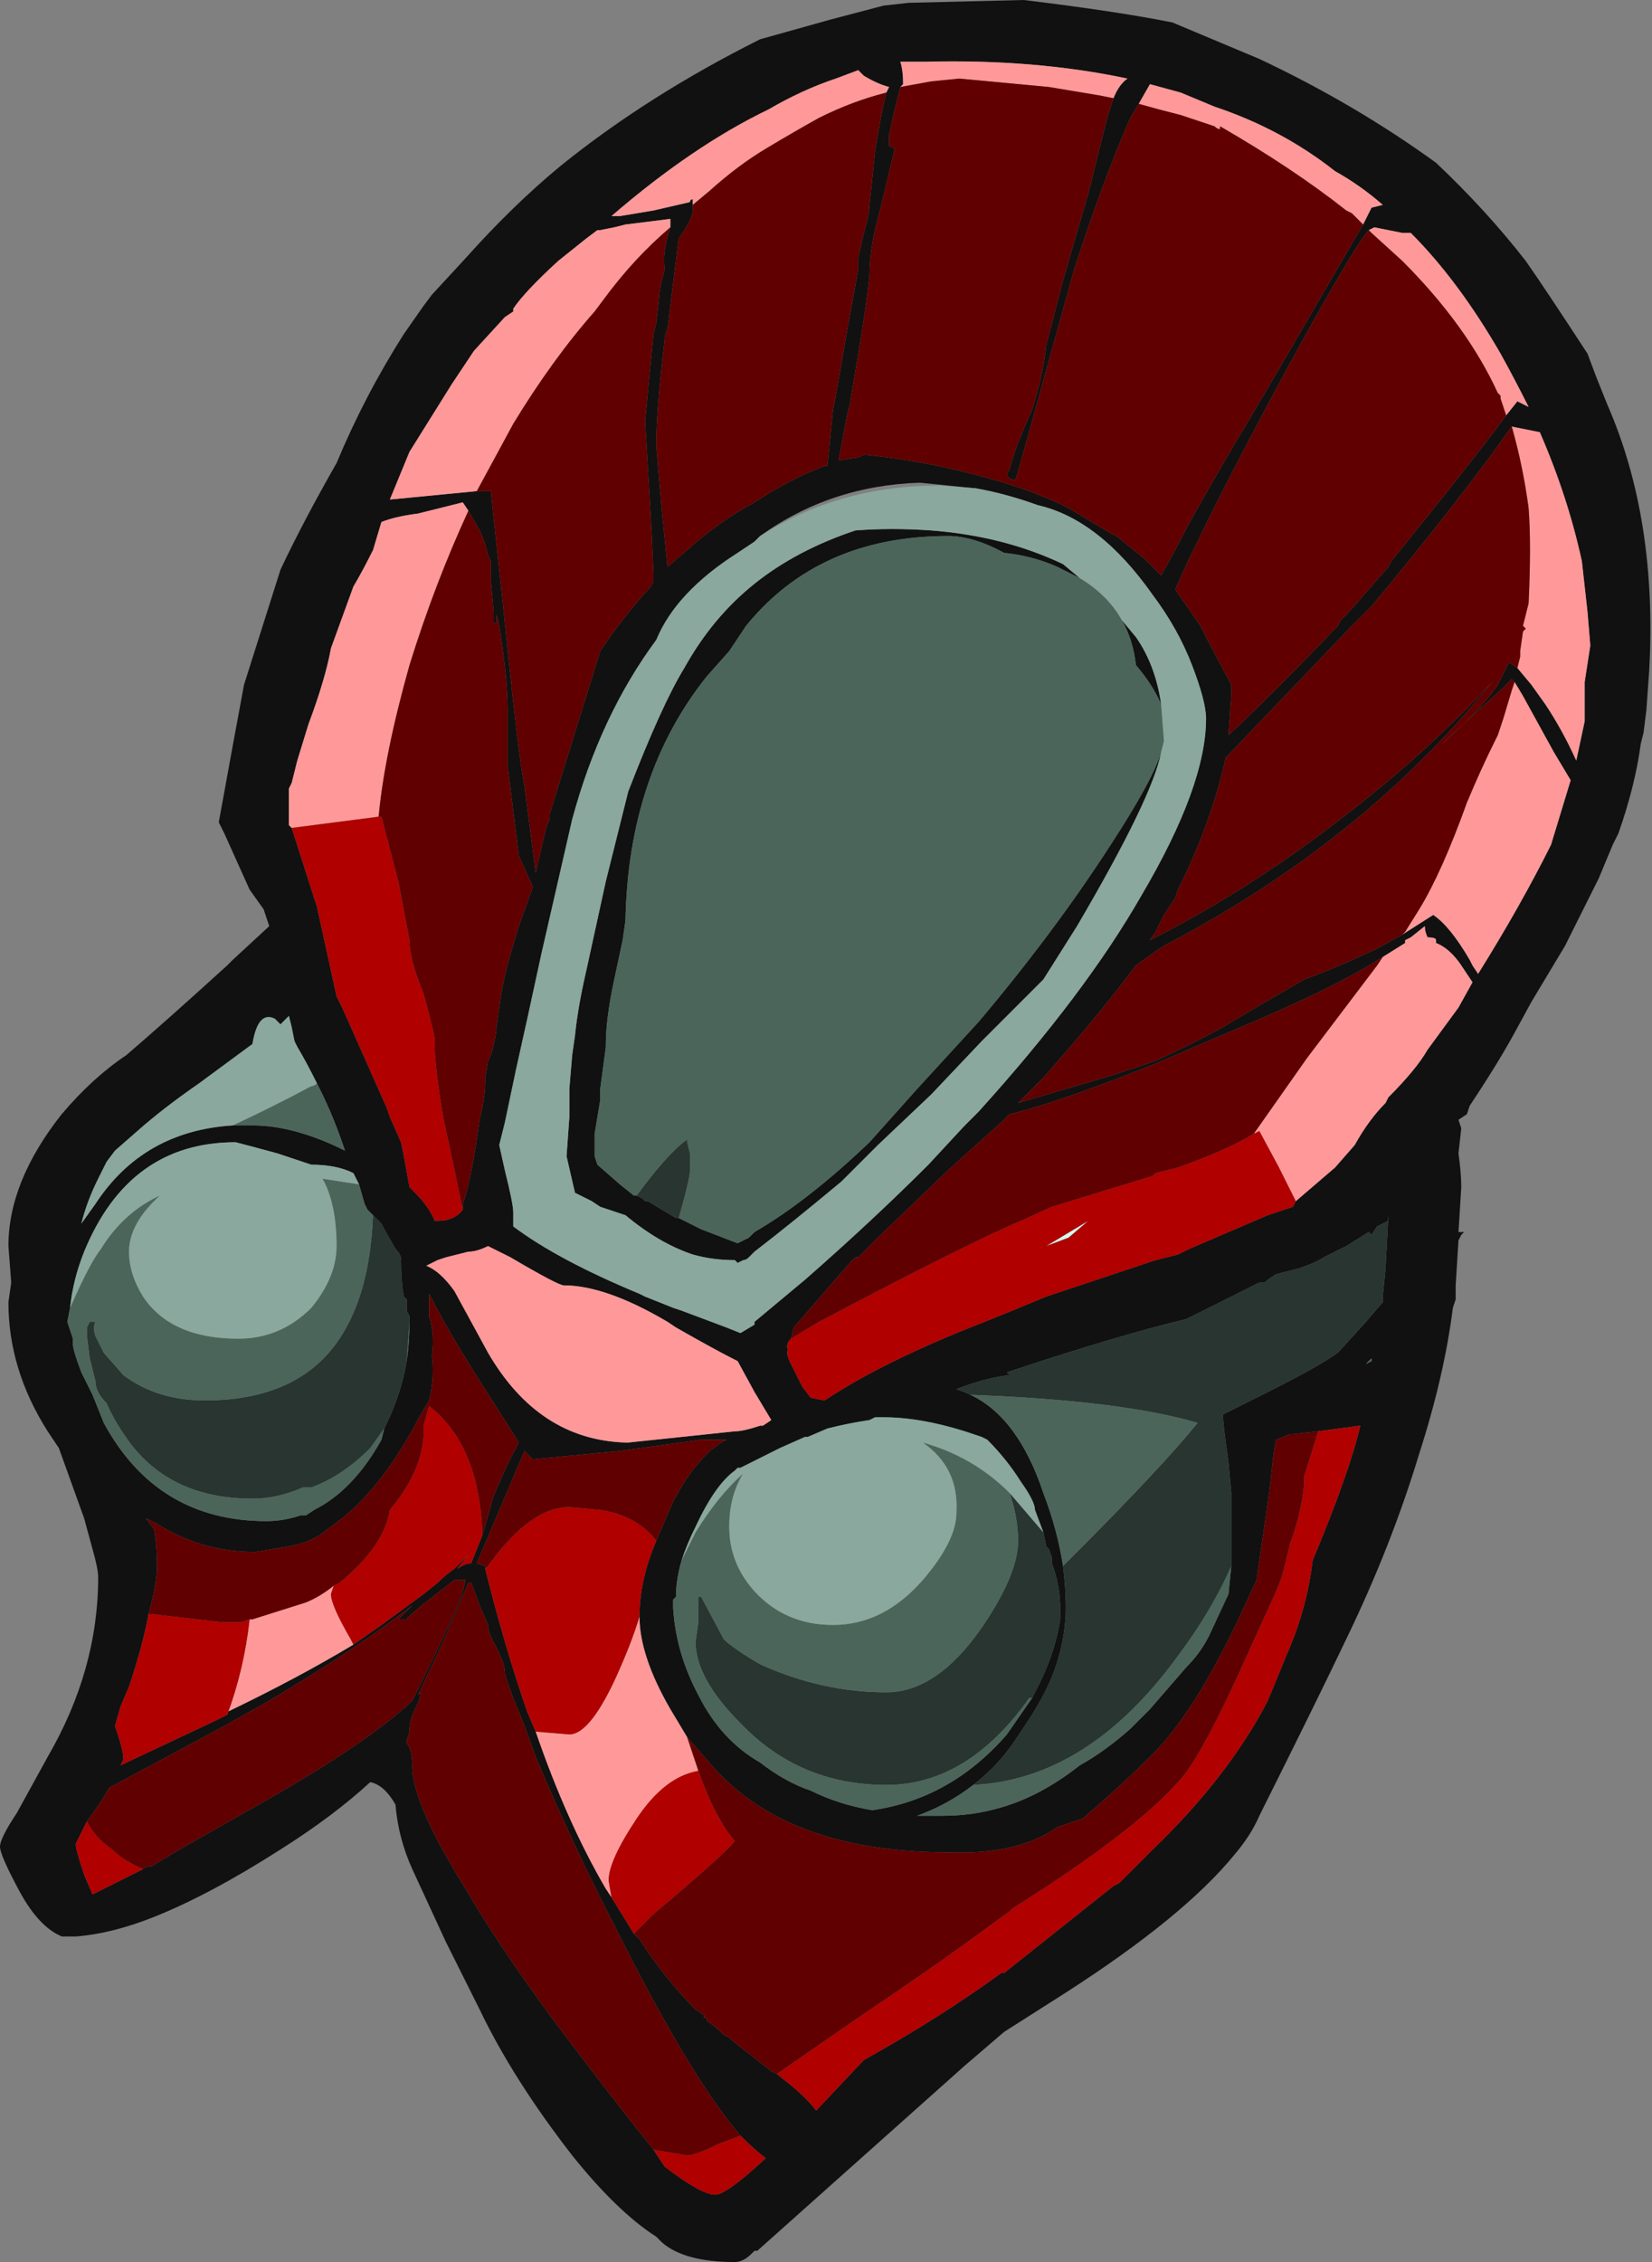 <?xml version="1.0" encoding="UTF-8" standalone="no"?>
<svg xmlns:ffdec="https://www.free-decompiler.com/flash" xmlns:xlink="http://www.w3.org/1999/xlink" ffdec:objectType="frame" height="282.1px" width="206.15px" xmlns="http://www.w3.org/2000/svg">
  <rect width="100%" height="100%" fill="#808080" stroke="none"/>
  <g transform="matrix(1.0, 0.0, 0.0, 1.0, 116.55, 166.25)">
    <use ffdec:characterId="968" height="40.3" transform="matrix(7.0, 0.0, 0.0, 7.0, -116.55, -166.25)" width="29.45" xlink:href="#shape0"/>
  </g>
  <defs>
    <g id="shape0" transform="matrix(1.0, 0.0, 0.0, 1.0, 16.65, 23.75)">
      <path d="M2.4 -1.7 L2.0 -1.55 2.75 -2.0 2.4 -1.7" fill="#cffef1" fill-rule="evenodd" stroke="none"/>
      <path d="M12.0 -16.55 Q12.9 -14.5 12.75 -11.8 L12.7 -11.1 12.65 -10.7 12.6 -10.5 Q12.5 -9.75 12.2 -8.9 L12.1 -8.7 11.85 -8.1 11.25 -6.9 10.65 -5.9 10.35 -5.35 Q10.05 -4.8 9.55 -4.05 L9.5 -3.9 9.35 -3.8 9.4 -3.65 9.35 -3.2 Q9.4 -2.85 9.4 -2.6 L9.35 -1.8 9.45 -1.8 9.4 -1.75 9.35 -1.65 9.3 -0.85 9.3 -0.6 9.25 -0.45 Q9.1 0.75 8.65 2.15 8.15 3.8 7.35 5.45 6.85 6.5 5.8 8.6 5.65 8.95 5.35 9.3 4.45 10.4 2.35 11.75 L1.25 12.45 0.55 13.05 -3.15 16.35 -3.2 16.35 -3.25 16.4 Q-3.4 16.55 -3.55 16.55 -4.45 16.55 -4.85 16.2 L-4.95 16.1 Q-5.65 15.65 -6.45 14.65 -7.5 13.3 -8.1 12.05 L-8.7 10.85 -9.3 9.55 Q-9.55 9.0 -9.6 8.4 -9.8 8.05 -10.05 8.0 -10.7 8.6 -11.65 9.2 -12.9 10.0 -13.9 10.4 -14.65 10.7 -15.3 10.75 L-15.55 10.75 -15.65 10.7 Q-16.0 10.5 -16.3 9.95 -16.65 9.3 -16.65 9.15 -16.65 9.0 -16.35 8.55 L-15.8 7.55 Q-14.9 6.0 -14.9 4.35 -14.9 4.2 -15.0 3.85 L-15.15 3.3 -15.6 2.05 -15.8 1.75 Q-16.5 0.65 -16.5 -0.55 L-16.45 -0.9 -16.5 -1.55 Q-16.5 -2.7 -15.55 -3.9 -15.0 -4.55 -14.4 -4.95 -13.7 -5.55 -12.6 -6.55 L-12.5 -6.65 -11.85 -7.25 -11.95 -7.55 -12.2 -7.9 -12.65 -8.9 -12.75 -9.1 Q-12.45 -10.75 -12.3 -11.55 L-11.65 -13.6 Q-11.25 -14.45 -10.65 -15.5 -10.15 -16.7 -9.45 -17.8 L-9.1 -18.3 -8.95 -18.5 -8.35 -19.15 Q-7.5 -20.1 -6.65 -20.8 -5.1 -22.05 -3.1 -23.05 L-1.85 -23.4 -0.9 -23.65 -0.45 -23.7 1.6 -23.75 Q3.25 -23.55 4.25 -23.35 L5.8 -22.7 Q7.5 -21.9 8.95 -20.85 9.85 -20.0 10.55 -19.1 10.9 -18.6 11.65 -17.45 L11.8 -17.05 12.0 -16.55 M3.2 -22.0 Q3.3 -22.25 3.45 -22.35 1.8 -22.7 -0.15 -22.65 L-0.6 -22.65 Q-0.55 -22.5 -0.55 -22.25 L-0.6 -22.2 -0.7 -21.8 -0.8 -21.35 -0.8 -21.15 -0.7 -21.1 -0.95 -20.05 Q-1.15 -19.35 -1.15 -18.85 -1.2 -18.3 -1.45 -16.85 L-1.5 -16.55 -1.55 -16.35 -1.7 -15.55 -1.35 -15.6 -1.25 -15.65 Q-0.2 -15.55 0.9 -15.25 L1.25 -15.15 Q1.9 -14.95 2.4 -14.7 L3.15 -14.25 3.25 -14.2 3.75 -13.8 4.05 -13.5 4.3 -13.95 4.4 -14.15 Q4.85 -15.0 5.9 -16.75 L7.65 -19.75 7.8 -20.05 8.0 -20.1 Q7.6 -20.45 7.15 -20.7 6.2 -21.45 5.0 -21.85 L4.4 -22.1 3.85 -22.25 3.65 -21.9 3.5 -21.65 Q3.0 -20.5 2.5 -18.95 L1.5 -15.35 1.45 -15.2 1.4 -15.2 Q1.3 -15.25 1.3 -15.3 L1.35 -15.4 Q1.45 -15.8 1.75 -16.45 1.95 -17.1 2.0 -17.6 L2.3 -18.75 2.75 -20.3 3.1 -21.7 3.2 -22.0 M-3.1 -14.2 L-3.2 -14.1 -3.5 -13.9 Q-4.6 -13.2 -4.95 -12.35 -5.95 -11.0 -6.45 -9.15 L-7.0 -6.75 -7.25 -5.6 -7.45 -4.7 -7.65 -3.75 -7.75 -3.35 -7.65 -2.9 Q-7.5 -2.3 -7.5 -2.15 L-7.5 -1.9 Q-6.7 -1.3 -5.25 -0.7 L-5.15 -0.65 -4.65 -0.45 -4.5 -0.4 -3.7 -0.1 -3.45 0.0 -3.2 -0.15 -3.2 -0.2 -2.3 -0.95 Q-1.1 -2.0 -0.1 -3.0 L0.55 -3.7 0.8 -3.95 Q2.7 -6.05 3.7 -7.8 4.85 -9.75 4.85 -10.95 4.85 -11.25 4.6 -11.9 4.35 -12.55 3.9 -13.15 2.95 -14.5 1.85 -14.75 1.3 -14.95 0.75 -15.05 L-0.25 -15.15 Q-1.85 -15.1 -3.1 -14.2 M10.2 -16.35 L10.4 -16.6 10.6 -16.5 Q10.35 -17.0 10.1 -17.45 9.35 -18.75 8.5 -19.6 L8.35 -19.6 7.85 -19.7 7.75 -19.65 Q7.45 -19.3 6.25 -17.1 5.25 -15.25 4.65 -14.0 L4.55 -13.8 4.3 -13.25 4.75 -12.6 4.85 -12.4 5.3 -11.55 5.3 -11.35 5.25 -10.65 Q6.05 -11.4 7.2 -12.6 L7.25 -12.7 7.4 -12.85 8.1 -13.65 8.15 -13.75 Q9.65 -15.6 10.2 -16.35 M10.4 -11.85 L10.65 -11.55 10.9 -11.2 Q11.2 -10.75 11.45 -10.2 L11.6 -10.9 11.6 -11.6 11.7 -12.25 11.65 -12.85 11.55 -13.75 Q11.3 -14.9 10.8 -16.05 L10.3 -16.15 Q9.45 -14.95 8.05 -13.25 L7.8 -12.95 7.45 -12.6 5.2 -10.25 Q4.95 -9.1 4.35 -7.9 L4.3 -7.75 4.1 -7.45 3.95 -7.15 3.85 -7.0 3.95 -7.05 Q5.7 -7.95 7.3 -9.2 8.8 -10.35 9.95 -11.6 L10.1 -11.75 9.95 -11.6 Q7.65 -8.75 4.1 -6.9 L3.95 -6.8 3.6 -6.55 Q3.0 -5.75 2.3 -4.95 L1.95 -4.55 1.5 -4.1 3.2 -4.6 3.95 -4.85 Q4.6 -5.15 5.15 -5.45 L5.65 -5.75 6.6 -6.3 Q7.15 -6.5 7.9 -6.85 L8.35 -7.1 8.9 -7.45 Q9.2 -7.25 9.55 -6.65 L9.6 -6.55 9.7 -6.4 Q10.45 -7.6 11.0 -8.7 L11.35 -9.85 11.05 -10.35 10.5 -11.35 10.35 -11.6 10.3 -11.65 10.15 -11.5 9.0 -10.45 Q9.75 -11.1 10.05 -11.55 L10.25 -11.95 10.4 -11.85 M3.35 -12.7 L3.6 -12.4 Q3.95 -11.9 4.05 -11.2 3.9 -11.55 3.6 -11.9 3.55 -12.35 3.35 -12.7 M4.05 -10.35 Q3.9 -9.55 2.55 -7.25 L1.95 -6.3 0.85 -5.2 -0.05 -4.25 -1.0 -3.35 -1.65 -2.7 Q-2.55 -1.95 -3.2 -1.45 L-3.3 -1.35 Q-3.35 -1.3 -3.4 -1.3 L-3.5 -1.25 -3.55 -1.3 Q-3.95 -1.3 -4.3 -1.4 -4.9 -1.6 -5.5 -2.1 L-5.95 -2.25 -6.1 -2.35 -6.4 -2.5 -6.55 -3.15 -6.5 -3.85 -6.5 -4.35 -6.45 -4.95 -6.4 -5.3 Q-6.35 -5.8 -6.2 -6.45 L-5.85 -8.05 -5.45 -9.65 Q-4.85 -11.2 -4.45 -11.85 -3.95 -12.75 -3.2 -13.35 -2.45 -13.95 -1.4 -14.3 -0.75 -14.35 -0.05 -14.3 1.25 -14.2 2.3 -13.7 L2.6 -13.45 Q2.4 -13.55 2.2 -13.65 1.75 -13.85 1.25 -13.9 0.7 -14.2 0.25 -14.2 -2.05 -14.2 -3.35 -12.6 L-3.65 -12.15 -4.05 -11.7 Q-5.45 -9.95 -5.5 -7.35 L-5.55 -7.0 -5.7 -6.3 Q-5.85 -5.6 -5.85 -5.15 L-5.85 -5.1 -5.95 -4.35 -5.95 -4.15 -6.05 -3.55 -6.05 -3.15 -6.0 -3.0 -5.6 -2.65 -5.35 -2.45 -5.3 -2.45 -5.2 -2.4 -5.15 -2.35 -5.1 -2.35 -4.6 -2.05 -4.55 -2.05 -4.15 -1.85 -3.5 -1.6 -3.3 -1.7 -3.2 -1.8 Q-2.25 -2.35 -1.15 -3.4 L-0.3 -4.35 0.8 -5.55 Q2.15 -7.15 3.15 -8.7 3.9 -9.85 4.05 -10.35 M8.0 -6.7 Q7.15 -6.15 5.35 -5.4 L3.95 -4.8 Q2.2 -4.1 1.35 -3.9 L1.25 -3.8 0.25 -2.9 -1.0 -1.7 -1.35 -1.35 -1.4 -1.35 -1.5 -1.25 -2.5 -0.1 -2.55 0.1 Q-2.65 0.2 -2.6 0.3 -2.65 0.35 -2.55 0.55 L-2.35 0.95 -2.2 1.15 -1.95 1.2 Q-0.9 0.5 0.9 -0.2 1.4 -0.4 2.0 -0.65 L3.95 -1.3 4.35 -1.4 4.55 -1.5 5.95 -2.1 6.4 -2.25 6.45 -2.35 7.15 -2.95 7.5 -3.35 Q7.75 -3.8 8.05 -4.1 L8.1 -4.2 Q8.6 -4.7 8.8 -5.05 L9.35 -5.8 9.6 -6.25 9.4 -6.55 Q9.2 -6.85 8.95 -6.95 L8.95 -7.0 Q8.95 -7.05 8.8 -7.05 8.75 -7.15 8.75 -7.25 L8.5 -7.05 8.4 -7.0 8.4 -6.95 8.0 -6.7 M5.3 4.15 L5.3 2.85 5.25 2.3 Q5.15 1.6 5.15 1.45 L5.95 1.05 Q6.85 0.6 7.2 0.35 L7.7 -0.2 8.0 -0.55 8.0 -0.65 8.05 -1.15 8.1 -2.1 8.1 -2.0 7.9 -1.9 7.8 -1.75 7.75 -1.8 7.35 -1.55 6.95 -1.35 Q6.8 -1.25 6.5 -1.15 L6.1 -1.05 5.95 -0.95 5.9 -0.9 5.8 -0.9 Q5.2 -0.6 4.5 -0.25 3.25 0.05 1.3 0.7 L1.35 0.75 Q0.9 0.8 0.4 1.0 0.55 1.05 0.65 1.1 1.5 1.5 1.95 2.85 2.2 3.5 2.3 4.15 2.35 4.55 2.35 4.9 2.35 5.35 2.2 5.85 2.05 6.35 1.65 6.95 L1.45 7.25 Q1.15 7.7 0.7 8.05 0.25 8.4 -0.3 8.6 L0.15 8.6 Q0.7 8.6 1.2 8.45 1.9 8.25 2.6 7.7 3.05 7.45 3.5 7.05 L3.85 6.7 4.5 5.95 Q4.75 5.7 4.9 5.4 L5.25 4.65 5.3 4.15 M7.8 0.5 L7.8 0.45 7.7 0.55 7.8 0.5 M6.85 1.75 L6.4 1.8 6.35 1.8 6.1 1.9 Q6.05 2.1 6.0 2.65 5.95 3.05 5.75 4.4 L5.45 5.05 Q4.65 6.75 3.9 7.5 3.35 8.05 2.65 8.65 L2.2 8.8 Q1.5 9.3 0.25 9.25 -2.7 9.25 -4.05 7.6 L-4.4 7.2 -4.7 6.7 Q-5.25 5.75 -5.25 5.05 -5.25 4.4 -4.95 3.7 L-4.65 3.0 Q-4.2 2.15 -3.7 1.9 L-4.15 1.9 -5.6 2.1 -7.15 2.25 -7.3 2.1 -8.15 4.1 -8.0 4.15 -8.0 4.2 Q-7.65 5.6 -7.25 6.75 L-7.1 7.1 Q-6.55 8.7 -5.85 9.9 L-5.75 10.05 -5.35 10.7 -5.25 10.8 Q-4.8 11.5 -4.25 12.05 L-4.1 12.15 -4.1 12.2 -4.05 12.2 -4.05 12.25 -3.85 12.4 -3.75 12.5 -3.65 12.55 -3.6 12.6 -2.9 13.15 -2.8 13.2 -2.55 13.4 Q-2.25 13.65 -2.1 13.85 L-1.25 12.95 Q0.1 12.2 1.2 11.4 L1.25 11.4 3.2 9.85 3.3 9.8 3.9 9.2 Q5.25 7.9 5.95 6.55 L6.3 5.7 Q6.65 4.9 6.75 4.05 7.4 2.5 7.6 1.65 L6.85 1.75 M1.95 3.55 L1.8 3.15 Q1.8 3.0 1.55 2.65 1.3 2.25 0.95 1.9 L0.85 1.85 0.55 1.75 Q-0.25 1.5 -0.9 1.5 L-1.05 1.5 -1.15 1.55 Q-1.5 1.6 -1.9 1.7 L-2.25 1.85 -2.3 1.85 -2.75 2.05 -3.45 2.4 -3.5 2.4 -3.55 2.45 Q-3.9 2.7 -4.25 3.45 -4.4 3.75 -4.5 4.05 -4.6 4.4 -4.6 4.7 L-4.65 4.75 -4.65 4.9 Q-4.6 5.7 -4.2 6.45 -3.8 7.25 -3.1 7.65 -2.65 8.0 -2.2 8.15 -1.7 8.4 -1.1 8.5 0.3 8.3 1.3 7.15 L1.75 6.5 1.8 6.4 Q2.15 5.75 2.25 5.1 L2.25 4.9 Q2.25 4.5 2.1 4.1 L2.1 4.0 2.05 3.85 2.0 3.8 1.95 3.55 M-0.85 -22.1 L-0.8 -22.2 Q-1.0 -22.25 -1.25 -22.4 L-1.35 -22.5 -1.75 -22.35 Q-2.35 -22.15 -2.95 -21.8 -4.3 -21.15 -5.75 -19.9 L-5.6 -19.9 -5.0 -20.0 -4.35 -20.15 Q-4.35 -20.2 -4.3 -20.2 L-4.3 -20.1 -4.3 -20.0 Q-4.3 -19.85 -4.55 -19.5 L-4.75 -17.9 -4.8 -17.75 -4.8 -17.7 Q-4.95 -16.45 -4.95 -15.8 L-4.85 -14.65 -4.75 -13.65 -4.4 -13.95 Q-3.85 -14.45 -3.2 -14.8 -2.6 -15.2 -1.95 -15.45 L-1.9 -15.45 -1.8 -16.45 -1.75 -16.7 -1.55 -17.85 -1.35 -18.95 -1.35 -19.15 -1.25 -19.6 Q-1.15 -19.95 -1.15 -20.1 L-1.05 -21.05 Q-0.95 -21.7 -0.85 -22.1 M-4.7 -19.7 L-4.7 -19.85 -5.5 -19.75 -5.7 -19.7 -5.95 -19.65 -6.0 -19.65 -6.2 -19.5 -6.7 -19.1 Q-7.3 -18.55 -7.5 -18.25 L-7.5 -18.2 -7.65 -18.1 -8.2 -17.5 -8.6 -16.9 -9.35 -15.7 -9.7 -14.85 -8.15 -15.0 -7.9 -15.0 -7.65 -12.65 Q-7.4 -10.2 -7.3 -9.75 L-7.1 -8.2 -6.95 -8.85 -6.9 -9.05 -6.85 -9.15 -6.85 -9.25 -5.95 -12.15 Q-5.55 -12.75 -5.05 -13.3 L-5.0 -13.4 -5.0 -13.55 -5.05 -14.55 -5.15 -16.25 -5.05 -17.3 -5.0 -17.8 -4.95 -18.0 -4.9 -18.45 Q-4.9 -18.6 -4.8 -18.95 -4.85 -19.25 -4.7 -19.7 M-8.3 -14.65 L-8.4 -14.8 -9.2 -14.6 Q-9.6 -14.55 -9.85 -14.45 L-10.0 -13.95 Q-10.2 -13.55 -10.35 -13.3 L-10.75 -12.2 Q-10.85 -11.65 -11.15 -10.85 L-11.35 -10.2 -11.45 -9.8 -11.5 -9.7 -11.5 -9.05 -11.45 -9.0 -11.05 -7.75 -11.0 -7.6 -10.65 -6.0 -10.55 -5.8 -9.75 -4.0 -9.7 -3.85 -9.5 -3.4 -9.45 -3.15 -9.35 -2.6 -9.25 -2.5 Q-9.0 -2.25 -8.9 -2.0 L-8.85 -2.0 Q-8.55 -2.0 -8.4 -2.2 L-8.4 -2.3 Q-8.25 -2.7 -8.1 -3.8 -8.0 -4.2 -8.0 -4.5 L-8.0 -4.55 -7.95 -4.85 -7.9 -4.95 Q-7.8 -5.3 -7.8 -5.45 L-7.75 -5.8 Q-7.7 -6.3 -7.4 -7.25 L-7.15 -7.95 -7.4 -8.5 -7.6 -10.1 -7.6 -11.1 Q-7.6 -11.65 -7.75 -12.6 L-7.8 -12.8 -7.8 -12.65 -7.85 -12.65 -7.85 -12.85 -7.9 -13.4 -7.9 -13.75 -7.95 -13.85 Q-8.0 -14.1 -8.1 -14.3 L-8.3 -14.65 M-12.5 -3.7 L-12.15 -3.7 Q-11.4 -3.7 -10.5 -3.25 -10.7 -3.85 -10.95 -4.35 L-11.0 -4.45 Q-11.2 -4.85 -11.35 -5.1 L-11.4 -5.2 -11.45 -5.45 -11.5 -5.65 -11.65 -5.5 -11.75 -5.6 Q-12.05 -5.75 -12.15 -5.15 L-13.1 -4.45 Q-13.75 -4.0 -14.2 -3.6 L-14.6 -3.25 -14.75 -3.05 -14.9 -2.75 Q-15.1 -2.35 -15.2 -1.95 L-14.95 -2.3 Q-14.1 -3.6 -12.5 -3.7 M-10.25 -2.65 L-10.35 -2.85 Q-10.65 -3.0 -11.1 -3.0 L-11.7 -3.2 Q-12.25 -3.35 -12.45 -3.4 -14.35 -3.4 -15.15 -1.45 -15.35 -0.95 -15.4 -0.45 L-15.45 -0.2 -15.35 0.1 -15.35 0.2 Q-15.35 0.3 -15.2 0.7 L-15.0 1.1 -14.8 1.6 Q-13.85 3.35 -11.9 3.35 -11.6 3.35 -11.3 3.25 L-11.2 3.25 -11.05 3.15 Q-10.35 2.8 -9.85 1.9 L-9.8 1.7 Q-9.5 1.1 -9.4 0.5 -9.35 0.15 -9.35 -0.2 L-9.35 -0.3 -9.4 -0.4 -9.4 -0.6 -9.45 -0.65 Q-9.5 -0.9 -9.5 -1.3 -9.5 -1.4 -9.6 -1.5 L-9.8 -1.85 -9.85 -1.95 -10.0 -2.1 -10.1 -2.2 -10.15 -2.3 -10.25 -2.65 M-8.85 -1.3 L-9.05 -1.2 Q-8.8 -1.1 -8.55 -0.75 L-7.95 0.35 Q-7.05 1.9 -5.5 1.95 L-5.45 1.95 -3.55 1.75 Q-3.4 1.75 -3.1 1.65 L-3.05 1.65 -2.9 1.55 -3.2 1.05 -3.5 0.5 Q-3.9 0.3 -4.6 -0.1 L-4.75 -0.2 Q-5.85 -0.85 -6.6 -0.85 -6.7 -0.85 -7.55 -1.35 L-7.95 -1.55 Q-8.15 -1.45 -8.3 -1.45 L-8.7 -1.35 -8.85 -1.3 M-8.05 3.6 L-7.85 2.9 Q-7.6 2.3 -7.4 1.95 L-8.1 0.85 Q-8.7 -0.1 -9.0 -0.7 L-9.0 -0.3 Q-8.9 0.0 -8.95 0.4 -8.9 0.8 -9.0 1.2 L-9.15 1.45 Q-9.8 2.7 -10.55 3.3 L-10.95 3.6 Q-11.2 3.75 -11.5 3.8 L-12.1 3.9 Q-13.05 3.9 -13.85 3.4 L-14.05 3.3 -13.9 3.5 Q-13.85 3.8 -13.85 4.15 -13.85 4.45 -14.0 5.0 -14.1 5.55 -14.35 6.3 L-14.5 6.65 -14.6 7.0 -14.55 7.15 Q-14.45 7.45 -14.45 7.6 L-14.5 7.7 -12.8 6.9 -12.6 6.8 -12.6 6.75 Q-11.35 6.15 -10.35 5.55 L-9.85 5.2 -9.1 4.65 -8.85 4.45 Q-8.7 4.3 -8.55 4.2 L-8.3 3.95 -8.5 4.2 Q-8.35 4.1 -8.25 4.1 L-8.05 3.6 M-9.1 1.8 L-9.1 1.65 -9.1 1.8 M-14.1 9.55 Q-14.05 9.5 -13.95 9.5 L-13.45 9.2 -11.95 8.35 Q-10.1 7.3 -9.3 6.55 L-9.25 6.45 Q-8.55 5.05 -8.4 4.6 L-8.35 4.4 -8.55 4.4 Q-9.4 5.05 -9.4 5.1 L-9.55 5.1 -9.3 4.85 Q-10.25 5.6 -11.85 6.55 L-12.65 7.0 -14.7 8.1 -14.85 8.35 -15.1 8.7 -15.3 9.1 Q-15.3 9.2 -15.15 9.65 L-15.0 10.0 -14.1 9.55 M-3.45 14.3 Q-4.35 13.25 -5.7 10.55 -6.45 9.1 -7.1 7.55 L-7.3 7.0 Q-7.65 6.15 -7.65 6.05 -7.65 5.9 -7.8 5.6 -7.95 5.35 -7.95 5.2 L-8.1 4.85 -8.25 4.45 -8.3 4.45 -8.75 5.5 -9.2 6.45 -9.15 6.4 Q-9.15 6.5 -9.25 6.7 -9.35 6.9 -9.35 7.05 -9.35 7.15 -9.4 7.25 L-9.4 7.3 Q-9.3 7.45 -9.3 7.65 -9.35 8.3 -8.35 9.9 -7.8 10.85 -6.85 12.15 -5.8 13.55 -5.0 14.55 L-4.8 14.85 Q-4.15 15.35 -3.9 15.35 -3.7 15.35 -3.0 14.7 -3.2 14.55 -3.45 14.3" fill="#111111" fill-rule="evenodd" stroke="none"/>
      <path d="M-4.55 -2.05 L-4.6 -2.05 -5.1 -2.35 -5.15 -2.35 -5.2 -2.4 -5.3 -2.45 Q-4.75 -3.2 -4.4 -3.45 L-4.4 -3.4 -4.35 -3.2 Q-4.35 -3.1 -4.35 -2.9 -4.35 -2.75 -4.55 -2.05 M0.65 1.1 Q0.55 1.05 0.4 1.0 0.9 0.8 1.35 0.75 L1.3 0.7 Q3.25 0.05 4.5 -0.25 5.2 -0.6 5.8 -0.9 L5.9 -0.9 5.95 -0.95 6.1 -1.05 6.5 -1.15 Q6.8 -1.25 6.95 -1.35 L7.35 -1.55 7.75 -1.8 7.8 -1.75 7.9 -1.9 8.1 -2.0 8.1 -2.1 8.05 -1.15 8.0 -0.65 8.0 -0.55 7.7 -0.2 7.2 0.35 Q6.85 0.6 5.95 1.05 L5.15 1.45 Q5.15 1.6 5.25 2.3 L5.3 2.85 5.3 4.15 Q4.95 4.95 4.35 5.75 2.75 7.95 0.7 8.05 1.15 7.7 1.45 7.25 L1.65 6.95 Q2.05 6.35 2.2 5.85 2.35 5.35 2.35 4.9 2.35 4.55 2.3 4.15 L2.5 3.95 Q4.05 2.4 4.7 1.6 3.35 1.2 0.65 1.1 M1.35 2.85 L1.95 3.55 2.0 3.8 2.05 3.85 2.1 4.0 2.1 4.1 Q2.25 4.5 2.25 4.9 L2.25 5.1 Q2.15 5.75 1.8 6.4 L1.75 6.5 1.7 6.5 Q0.6 8.05 -0.85 8.05 -2.4 8.05 -3.45 6.95 -4.25 6.15 -4.25 5.5 L-4.2 5.15 -4.2 4.7 -4.15 4.7 -3.75 5.45 -3.7 5.5 Q-3.45 5.7 -3.1 5.9 -2.0 6.4 -0.85 6.4 0.05 6.4 0.85 5.25 1.5 4.3 1.5 3.7 1.5 3.3 1.35 2.85 M-9.8 1.7 L-10.05 2.05 Q-10.55 2.55 -11.1 2.75 L-11.25 2.75 Q-11.7 2.95 -12.15 2.95 -13.55 2.95 -14.3 2.0 -14.6 1.6 -14.75 1.25 -14.95 1.05 -14.95 0.85 L-15.05 0.45 -15.1 0.05 -15.1 -0.1 -15.05 -0.2 -14.95 -0.2 Q-15.0 -0.1 -14.95 0.05 L-14.8 0.35 -14.45 0.75 Q-13.85 1.2 -13.0 1.2 -11.15 1.2 -10.45 -0.15 -10.05 -0.9 -10.0 -2.1 L-9.85 -1.95 -9.8 -1.85 -9.6 -1.5 Q-9.5 -1.4 -9.5 -1.3 -9.5 -0.9 -9.45 -0.65 L-9.4 -0.6 -9.4 -0.4 -9.35 -0.3 -9.35 -0.2 -9.4 0.5 Q-9.5 1.1 -9.8 1.7" fill="#283531" fill-rule="evenodd" stroke="none"/>
      <path d="M3.35 -12.7 Q3.55 -12.35 3.6 -11.9 3.9 -11.55 4.05 -11.2 L4.1 -10.55 4.05 -10.35 Q3.9 -9.85 3.15 -8.7 2.15 -7.15 0.8 -5.55 L-0.3 -4.35 -1.15 -3.4 Q-2.25 -2.35 -3.2 -1.8 L-3.3 -1.7 -3.5 -1.6 -4.15 -1.85 -4.55 -2.05 Q-4.35 -2.75 -4.35 -2.9 -4.35 -3.1 -4.35 -3.2 L-4.4 -3.4 -4.4 -3.45 Q-4.75 -3.2 -5.3 -2.45 L-5.35 -2.45 -5.6 -2.65 -6.0 -3.0 -6.05 -3.15 -6.05 -3.55 -5.95 -4.15 -5.95 -4.35 -5.85 -5.1 -5.85 -5.15 Q-5.85 -5.6 -5.7 -6.3 L-5.55 -7.0 -5.5 -7.35 Q-5.45 -9.95 -4.05 -11.7 L-3.65 -12.15 -3.35 -12.6 Q-2.05 -14.2 0.25 -14.2 0.7 -14.2 1.25 -13.9 1.75 -13.85 2.2 -13.65 2.4 -13.55 2.6 -13.45 3.1 -13.15 3.35 -12.7 M0.65 1.1 Q3.35 1.2 4.7 1.6 4.05 2.4 2.5 3.95 L2.3 4.15 Q2.2 3.5 1.95 2.85 1.5 1.5 0.65 1.1 M0.7 8.05 Q2.75 7.95 4.35 5.75 4.95 4.95 5.3 4.15 L5.25 4.65 4.9 5.4 Q4.75 5.7 4.5 5.95 L3.85 6.7 3.5 7.05 Q3.05 7.45 2.6 7.7 1.9 8.25 1.2 8.45 0.7 8.6 0.15 8.6 L-0.3 8.6 Q0.25 8.4 0.7 8.05 M7.8 0.5 L7.7 0.55 7.8 0.45 7.8 0.5 M-4.5 4.05 L-4.25 3.55 Q-3.85 2.9 -3.4 2.5 -3.65 2.9 -3.65 3.45 -3.65 4.1 -3.2 4.6 -2.65 5.2 -1.8 5.2 -0.9 5.2 -0.2 4.4 0.4 3.7 0.4 3.2 0.45 2.4 -0.2 1.95 0.7 2.2 1.35 2.85 1.5 3.3 1.5 3.7 1.5 4.3 0.85 5.25 0.05 6.4 -0.85 6.4 -2.0 6.4 -3.1 5.9 -3.45 5.7 -3.7 5.5 L-3.75 5.45 -4.15 4.7 -4.2 4.7 -4.2 5.15 -4.25 5.5 Q-4.25 6.15 -3.45 6.95 -2.4 8.05 -0.85 8.05 0.6 8.05 1.7 6.5 L1.75 6.5 1.3 7.15 Q0.3 8.3 -1.1 8.5 -1.7 8.4 -2.2 8.15 -2.65 8.0 -3.1 7.65 -3.8 7.25 -4.2 6.45 -4.6 5.7 -4.65 4.9 L-4.65 4.75 -4.6 4.7 Q-4.6 4.4 -4.5 4.05 M-11.0 -4.45 L-10.95 -4.35 Q-10.7 -3.85 -10.5 -3.25 -11.4 -3.7 -12.15 -3.7 L-12.5 -3.7 Q-11.75 -4.05 -11.1 -4.4 -11.05 -4.4 -11.0 -4.45 M-15.4 -0.45 Q-15.05 -1.25 -14.85 -1.5 -14.45 -2.15 -13.8 -2.45 -14.35 -1.95 -14.35 -1.45 -14.35 -1.05 -14.1 -0.65 -13.6 0.1 -12.4 0.1 -11.65 0.1 -11.1 -0.45 -10.65 -1.0 -10.65 -1.55 -10.65 -2.3 -10.9 -2.75 L-10.25 -2.65 -10.15 -2.3 -10.1 -2.2 -10.0 -2.1 Q-10.05 -0.9 -10.45 -0.15 -11.15 1.2 -13.0 1.2 -13.85 1.2 -14.45 0.75 L-14.8 0.35 -14.95 0.05 Q-15.0 -0.1 -14.95 -0.2 L-15.05 -0.2 -15.1 -0.1 -15.1 0.05 -15.05 0.45 -14.95 0.85 Q-14.95 1.05 -14.75 1.25 -14.6 1.6 -14.3 2.0 -13.55 2.95 -12.15 2.95 -11.7 2.95 -11.25 2.75 L-11.1 2.75 Q-10.55 2.55 -10.05 2.05 L-9.8 1.7 -9.85 1.9 Q-10.35 2.8 -11.05 3.15 L-11.2 3.25 -11.3 3.25 Q-11.6 3.35 -11.9 3.35 -13.85 3.35 -14.8 1.6 L-15.0 1.1 -15.2 0.7 Q-15.35 0.3 -15.35 0.2 L-15.35 0.1 -15.45 -0.2 -15.4 -0.45 M-9.35 -0.2 Q-9.35 0.15 -9.4 0.5 L-9.35 -0.2" fill="#4b655b" fill-rule="evenodd" stroke="none"/>
      <path d="M-3.1 -14.2 Q-1.7 -15.1 0.1 -15.1 L0.75 -15.05 Q1.3 -14.95 1.85 -14.75 2.95 -14.5 3.9 -13.15 4.35 -12.55 4.6 -11.9 4.85 -11.25 4.85 -10.95 4.85 -9.75 3.7 -7.8 2.7 -6.05 0.8 -3.95 L0.55 -3.7 -0.1 -3.0 Q-1.1 -2.0 -2.3 -0.95 L-3.2 -0.2 -3.2 -0.15 -3.45 0.0 -3.7 -0.1 -4.5 -0.4 -4.65 -0.45 -5.15 -0.65 -5.25 -0.7 Q-6.7 -1.3 -7.5 -1.9 L-7.5 -2.15 Q-7.5 -2.3 -7.65 -2.9 L-7.75 -3.35 -7.65 -3.75 -7.45 -4.7 -7.25 -5.6 -7.0 -6.75 -6.45 -9.15 Q-5.95 -11.0 -4.95 -12.35 -4.6 -13.2 -3.5 -13.9 L-3.2 -14.1 -3.1 -14.2 M4.05 -11.2 Q3.95 -11.9 3.6 -12.4 L3.35 -12.7 Q3.1 -13.15 2.6 -13.45 L2.3 -13.7 Q1.25 -14.2 -0.05 -14.3 -0.75 -14.35 -1.4 -14.3 -2.45 -13.95 -3.2 -13.35 -3.95 -12.75 -4.45 -11.85 -4.85 -11.2 -5.45 -9.65 L-5.85 -8.05 -6.2 -6.45 Q-6.35 -5.8 -6.4 -5.3 L-6.45 -4.95 -6.5 -4.35 -6.5 -3.85 -6.55 -3.15 -6.4 -2.5 -6.1 -2.35 -5.95 -2.25 -5.5 -2.1 Q-4.9 -1.6 -4.3 -1.4 -3.95 -1.3 -3.55 -1.3 L-3.5 -1.25 -3.4 -1.3 Q-3.35 -1.3 -3.3 -1.35 L-3.2 -1.45 Q-2.55 -1.95 -1.65 -2.7 L-1.0 -3.35 -0.05 -4.25 0.85 -5.2 1.95 -6.3 2.55 -7.25 Q3.9 -9.55 4.05 -10.35 L4.1 -10.55 4.05 -11.2 M-4.5 4.05 Q-4.4 3.75 -4.25 3.45 -3.9 2.7 -3.55 2.45 L-3.5 2.4 -3.45 2.4 -2.75 2.05 -2.3 1.85 -2.25 1.85 -1.9 1.7 Q-1.5 1.6 -1.15 1.55 L-1.05 1.5 -0.9 1.5 Q-0.25 1.5 0.55 1.75 L0.85 1.85 0.95 1.9 Q1.3 2.25 1.55 2.65 1.8 3.0 1.8 3.15 L1.95 3.55 1.35 2.85 Q0.7 2.2 -0.2 1.95 0.45 2.4 0.4 3.2 0.4 3.7 -0.2 4.4 -0.9 5.2 -1.8 5.2 -2.65 5.2 -3.2 4.6 -3.65 4.1 -3.65 3.45 -3.65 2.9 -3.4 2.5 -3.85 2.9 -4.25 3.55 L-4.5 4.05 M-12.5 -3.7 Q-14.1 -3.6 -14.95 -2.3 L-15.2 -1.95 Q-15.1 -2.35 -14.9 -2.75 L-14.75 -3.05 -14.6 -3.25 -14.2 -3.6 Q-13.75 -4.0 -13.1 -4.45 L-12.15 -5.15 Q-12.05 -5.75 -11.75 -5.6 L-11.65 -5.5 -11.5 -5.65 -11.45 -5.45 -11.4 -5.2 -11.35 -5.1 Q-11.2 -4.85 -11.0 -4.45 -11.05 -4.4 -11.1 -4.4 -11.75 -4.05 -12.5 -3.7 M-10.25 -2.65 L-10.9 -2.75 Q-10.65 -2.3 -10.65 -1.55 -10.65 -1.0 -11.1 -0.45 -11.65 0.1 -12.4 0.1 -13.6 0.1 -14.1 -0.65 -14.35 -1.05 -14.35 -1.45 -14.35 -1.95 -13.8 -2.45 -14.45 -2.15 -14.85 -1.5 -15.05 -1.25 -15.4 -0.45 -15.35 -0.95 -15.15 -1.45 -14.35 -3.4 -12.45 -3.4 -12.25 -3.35 -11.7 -3.2 L-11.1 -3.0 Q-10.65 -3.0 -10.35 -2.85 L-10.25 -2.65" fill="#8aa89d" fill-rule="evenodd" stroke="none"/>
      <path d="M3.2 -22.0 L2.95 -22.05 2.05 -22.2 0.45 -22.35 -0.05 -22.3 -0.6 -22.2 -0.55 -22.25 Q-0.55 -22.5 -0.6 -22.65 L-0.15 -22.65 Q1.8 -22.7 3.45 -22.35 3.3 -22.25 3.2 -22.0 M7.65 -19.75 L7.45 -19.95 7.35 -20.0 Q6.4 -20.75 5.1 -21.5 L5.1 -21.45 Q5.05 -21.45 5.0 -21.5 L4.4 -21.7 Q4.0 -21.8 3.65 -21.9 L3.85 -22.25 4.4 -22.1 5.0 -21.85 Q6.2 -21.45 7.15 -20.7 7.6 -20.45 8.0 -20.1 L7.8 -20.05 7.65 -19.75 M7.75 -19.65 L7.85 -19.7 8.35 -19.6 8.5 -19.6 Q9.35 -18.75 10.1 -17.45 10.35 -17.0 10.6 -16.5 L10.4 -16.6 10.2 -16.35 10.1 -16.65 10.1 -16.7 10.05 -16.75 Q9.5 -17.95 8.35 -19.1 L7.8 -19.6 7.75 -19.65 M10.3 -16.15 L10.8 -16.05 Q11.3 -14.9 11.55 -13.75 L11.65 -12.85 11.7 -12.25 11.6 -11.6 11.6 -10.9 11.45 -10.2 Q11.2 -10.75 10.9 -11.2 L10.65 -11.55 10.4 -11.85 10.45 -12.05 10.45 -12.15 10.5 -12.5 10.55 -12.55 10.5 -12.6 10.6 -13.0 Q10.65 -14.05 10.6 -14.7 10.5 -15.45 10.3 -16.15 M10.35 -11.6 L10.5 -11.35 11.05 -10.35 11.35 -9.85 11.0 -8.7 Q10.45 -7.6 9.7 -6.4 L9.6 -6.55 9.55 -6.65 Q9.2 -7.25 8.9 -7.45 L8.35 -7.1 8.4 -7.15 8.65 -7.55 Q9.05 -8.2 9.5 -9.45 9.75 -10.05 10.0 -10.55 L10.05 -10.65 10.15 -10.95 10.3 -11.45 10.35 -11.6 M5.7 -3.55 Q6.05 -4.05 6.65 -4.9 L7.9 -6.55 8.0 -6.7 8.4 -6.95 8.4 -7.0 8.5 -7.05 8.75 -7.25 Q8.75 -7.15 8.8 -7.05 8.95 -7.05 8.95 -7.0 L8.95 -6.95 Q9.2 -6.85 9.4 -6.55 L9.6 -6.25 9.35 -5.8 8.8 -5.05 Q8.6 -4.7 8.1 -4.2 L8.05 -4.1 Q7.75 -3.8 7.5 -3.35 L7.15 -2.95 6.45 -2.35 6.15 -2.95 5.8 -3.6 5.7 -3.55 M-4.4 7.2 L-4.2 7.8 Q-4.8 7.9 -5.3 8.65 -5.8 9.4 -5.8 9.75 L-5.75 10.05 -5.85 9.9 Q-6.55 8.7 -7.1 7.1 L-6.5 7.15 Q-6.15 7.15 -5.7 6.2 -5.4 5.55 -5.25 5.05 -5.25 5.75 -4.7 6.7 L-4.4 7.2 M-4.3 -20.1 L-4.3 -20.2 Q-4.35 -20.2 -4.35 -20.15 L-5.0 -20.0 -5.6 -19.9 -5.75 -19.9 Q-4.3 -21.15 -2.95 -21.8 -2.35 -22.15 -1.75 -22.35 L-1.35 -22.5 -1.25 -22.4 Q-1.0 -22.25 -0.8 -22.2 L-0.85 -22.1 Q-1.45 -21.95 -2.05 -21.65 -2.5 -21.4 -3.0 -21.1 -3.5 -20.8 -4.0 -20.35 L-4.3 -20.1 M-8.15 -15.0 L-9.7 -14.85 -9.35 -15.7 -8.6 -16.9 -8.2 -17.5 -7.65 -18.1 -7.5 -18.2 -7.5 -18.25 Q-7.3 -18.55 -6.7 -19.1 L-6.2 -19.5 -6.0 -19.65 -5.95 -19.65 -5.7 -19.7 -5.5 -19.75 -4.7 -19.85 -4.7 -19.7 Q-5.35 -19.15 -5.9 -18.4 L-6.05 -18.2 Q-6.8 -17.35 -7.5 -16.2 L-8.15 -15.0 M-11.45 -9.0 L-11.5 -9.05 -11.5 -9.7 -11.45 -9.8 -11.35 -10.2 -11.15 -10.85 Q-10.85 -11.65 -10.75 -12.2 L-10.35 -13.3 Q-10.2 -13.55 -10.0 -13.95 L-9.85 -14.45 Q-9.6 -14.55 -9.2 -14.6 L-8.4 -14.8 -8.3 -14.65 Q-8.9 -13.35 -9.35 -11.9 -9.8 -10.3 -9.9 -9.2 L-11.45 -9.0 M-8.85 -1.3 L-8.7 -1.35 -8.3 -1.45 Q-8.15 -1.45 -7.95 -1.55 L-7.55 -1.35 Q-6.7 -0.85 -6.6 -0.85 -5.85 -0.85 -4.75 -0.2 L-4.6 -0.1 Q-3.9 0.3 -3.5 0.5 L-3.2 1.05 -2.9 1.55 -3.05 1.65 -3.1 1.65 Q-3.4 1.75 -3.55 1.75 L-5.45 1.95 -5.5 1.95 Q-7.05 1.9 -7.95 0.35 L-8.55 -0.75 Q-8.8 -1.1 -9.05 -1.2 L-8.85 -1.3 M-12.2 5.1 L-12.15 5.1 -11.2 4.8 Q-10.95 4.7 -10.7 4.5 L-10.75 4.65 Q-10.75 4.85 -10.4 5.45 L-10.35 5.55 Q-11.35 6.15 -12.6 6.75 L-12.6 6.8 Q-12.3 6.0 -12.2 5.1" fill="#ff9999" fill-rule="evenodd" stroke="none"/>
      <path d="M-2.55 0.1 L-2.05 -0.2 Q0.6 -1.6 1.55 -2.0 L2.1 -2.25 3.9 -2.8 3.95 -2.85 4.35 -2.95 Q5.2 -3.25 5.7 -3.55 L5.8 -3.6 6.15 -2.95 6.45 -2.35 6.4 -2.25 5.95 -2.1 4.55 -1.5 4.35 -1.4 3.95 -1.3 2.0 -0.65 Q1.4 -0.4 0.9 -0.2 -0.9 0.5 -1.95 1.2 L-2.2 1.15 -2.35 0.95 -2.55 0.55 Q-2.65 0.35 -2.6 0.3 -2.65 0.2 -2.55 0.1 M2.4 -1.7 L2.75 -2.0 2.0 -1.55 2.4 -1.7 M-4.2 7.8 Q-3.9 8.65 -3.55 9.05 -3.75 9.3 -5.0 10.35 L-5.35 10.7 -5.75 10.05 -5.8 9.75 Q-5.8 9.4 -5.3 8.65 -4.8 7.9 -4.2 7.8 M-2.8 13.2 L-1.5 12.3 Q0.2 11.15 0.8 10.7 L1.35 10.3 1.4 10.25 Q3.55 8.9 4.35 8.0 4.75 7.6 5.6 5.7 L6.1 4.6 6.2 4.35 6.35 3.75 Q6.6 3.05 6.6 2.55 L6.85 1.75 7.6 1.65 Q7.4 2.5 6.75 4.05 6.65 4.9 6.3 5.7 L5.95 6.55 Q5.25 7.9 3.9 9.2 L3.3 9.8 3.2 9.85 1.25 11.4 1.2 11.4 Q0.1 12.2 -1.25 12.95 L-2.1 13.85 Q-2.25 13.65 -2.55 13.4 L-2.8 13.2 M-11.45 -9.0 L-9.9 -9.2 -9.85 -9.2 -9.55 -8.05 -9.35 -7.0 Q-9.35 -6.65 -9.1 -6.05 -8.95 -5.5 -8.9 -5.25 L-8.9 -5.1 Q-8.9 -4.75 -8.75 -3.85 L-8.6 -3.15 -8.4 -2.2 Q-8.55 -2.0 -8.85 -2.0 L-8.9 -2.0 Q-9.0 -2.25 -9.25 -2.5 L-9.35 -2.6 -9.45 -3.15 -9.5 -3.4 -9.7 -3.85 -9.75 -4.0 -10.55 -5.8 -10.65 -6.0 -11.0 -7.6 -11.05 -7.75 -11.45 -9.0 M-14.0 5.0 L-12.7 5.15 -12.35 5.15 -12.2 5.1 Q-12.3 6.0 -12.6 6.8 L-12.8 6.9 -14.5 7.7 -14.45 7.6 Q-14.45 7.45 -14.55 7.15 L-14.6 7.0 -14.5 6.65 -14.35 6.3 Q-14.1 5.55 -14.0 5.0 M-10.7 4.5 L-10.6 4.45 Q-9.8 3.8 -9.7 3.15 -9.15 2.5 -9.1 1.85 L-9.1 1.8 -9.1 1.65 -9.0 1.3 Q-8.1 2.0 -8.05 3.6 L-8.25 4.1 Q-8.35 4.1 -8.5 4.2 L-8.3 3.95 -8.55 4.2 Q-8.7 4.3 -8.85 4.45 L-9.1 4.65 -9.85 5.2 -10.35 5.55 -10.4 5.45 Q-10.75 4.85 -10.75 4.65 L-10.7 4.5 M-8.0 4.2 L-7.95 4.15 Q-7.2 3.1 -6.5 3.1 L-5.95 3.15 Q-5.3 3.25 -4.95 3.7 -5.25 4.4 -5.25 5.05 -5.4 5.55 -5.7 6.2 -6.15 7.15 -6.5 7.15 L-7.1 7.1 -7.25 6.75 Q-7.65 5.6 -8.0 4.2 M-15.1 8.7 Q-14.95 9.0 -14.65 9.2 -14.45 9.4 -14.1 9.55 L-15.0 10.0 -15.15 9.65 Q-15.3 9.2 -15.3 9.1 L-15.1 8.7 M-5.0 14.55 L-4.4 14.65 Q-4.25 14.65 -3.85 14.45 L-3.45 14.3 Q-3.2 14.55 -3.0 14.7 -3.7 15.35 -3.9 15.35 -4.15 15.35 -4.8 14.85 L-5.0 14.55" fill="#b00000" fill-rule="evenodd" stroke="none"/>
      <path d="M-0.6 -22.2 L-0.05 -22.3 0.45 -22.35 2.05 -22.2 2.95 -22.05 3.2 -22.0 3.1 -21.7 2.75 -20.3 2.3 -18.75 2.0 -17.6 Q1.95 -17.1 1.75 -16.45 1.45 -15.8 1.35 -15.4 L1.3 -15.3 Q1.3 -15.25 1.4 -15.2 L1.45 -15.2 1.5 -15.35 2.5 -18.95 Q3.0 -20.5 3.5 -21.65 L3.65 -21.9 Q4.0 -21.8 4.4 -21.7 L5.0 -21.5 Q5.05 -21.45 5.1 -21.45 L5.1 -21.5 Q6.4 -20.75 7.35 -20.0 L7.45 -19.95 7.65 -19.75 5.9 -16.75 Q4.85 -15.0 4.4 -14.15 L4.3 -13.95 4.05 -13.5 3.75 -13.8 3.25 -14.2 3.15 -14.25 2.4 -14.7 Q1.9 -14.95 1.25 -15.15 L0.9 -15.25 Q-0.2 -15.55 -1.25 -15.65 L-1.35 -15.6 -1.7 -15.55 -1.55 -16.35 -1.5 -16.55 -1.45 -16.85 Q-1.2 -18.3 -1.15 -18.85 -1.15 -19.35 -0.95 -20.05 L-0.7 -21.1 -0.8 -21.15 -0.8 -21.35 -0.7 -21.8 -0.6 -22.2 M7.75 -19.65 L7.8 -19.6 8.35 -19.1 Q9.5 -17.95 10.05 -16.75 L10.1 -16.7 10.1 -16.65 10.2 -16.35 Q9.65 -15.6 8.15 -13.75 L8.1 -13.65 7.4 -12.85 7.25 -12.7 7.2 -12.6 Q6.05 -11.4 5.25 -10.65 L5.3 -11.35 5.3 -11.55 4.85 -12.4 4.75 -12.6 4.3 -13.25 4.55 -13.8 4.65 -14.0 Q5.25 -15.25 6.25 -17.1 7.45 -19.3 7.75 -19.65 M10.3 -16.15 Q10.5 -15.45 10.6 -14.7 10.65 -14.05 10.6 -13.0 L10.5 -12.6 10.55 -12.55 10.5 -12.5 10.45 -12.15 10.45 -12.05 10.4 -11.85 10.25 -11.95 10.05 -11.55 Q9.75 -11.1 9.0 -10.45 L10.15 -11.5 10.3 -11.65 10.35 -11.6 10.3 -11.45 10.15 -10.95 10.05 -10.65 10.0 -10.55 Q9.75 -10.05 9.5 -9.45 9.05 -8.2 8.65 -7.55 L8.4 -7.15 8.35 -7.1 7.9 -6.85 Q7.15 -6.5 6.6 -6.3 L5.65 -5.75 5.15 -5.45 Q4.6 -5.15 3.95 -4.85 L3.2 -4.6 1.5 -4.1 1.95 -4.55 2.3 -4.95 Q3.0 -5.75 3.6 -6.55 L3.95 -6.8 4.1 -6.9 Q7.65 -8.75 9.95 -11.6 L10.1 -11.75 9.95 -11.6 Q8.8 -10.35 7.3 -9.2 5.7 -7.95 3.95 -7.05 L3.85 -7.0 3.95 -7.15 4.1 -7.45 4.3 -7.75 4.35 -7.9 Q4.95 -9.1 5.2 -10.25 L7.45 -12.6 7.8 -12.95 8.05 -13.25 Q9.45 -14.95 10.3 -16.15 M-2.55 0.1 L-2.5 -0.1 -1.5 -1.25 -1.4 -1.35 -1.35 -1.35 -1.0 -1.7 0.25 -2.9 1.25 -3.8 1.35 -3.9 Q2.2 -4.1 3.95 -4.8 L5.35 -5.4 Q7.15 -6.15 8.0 -6.7 L7.9 -6.55 6.65 -4.9 Q6.05 -4.05 5.7 -3.55 5.2 -3.25 4.35 -2.95 L3.95 -2.85 3.9 -2.8 2.1 -2.25 1.55 -2.0 Q0.6 -1.6 -2.05 -0.2 L-2.55 0.1 M-4.4 7.2 L-4.05 7.6 Q-2.7 9.25 0.25 9.25 1.5 9.3 2.2 8.8 L2.65 8.65 Q3.35 8.05 3.9 7.5 4.65 6.75 5.45 5.05 L5.75 4.4 Q5.95 3.05 6.0 2.65 6.05 2.1 6.1 1.9 L6.35 1.8 6.4 1.8 6.85 1.75 6.6 2.55 Q6.6 3.05 6.35 3.75 L6.2 4.35 6.1 4.6 5.6 5.7 Q4.75 7.6 4.35 8.0 3.55 8.9 1.4 10.25 L1.35 10.3 0.8 10.7 Q0.2 11.15 -1.5 12.3 L-2.8 13.2 -2.9 13.15 -3.6 12.6 -3.65 12.55 -3.75 12.5 -3.85 12.4 -4.05 12.25 -4.05 12.2 -4.1 12.2 -4.1 12.15 -4.25 12.05 Q-4.8 11.5 -5.25 10.8 L-5.35 10.7 -5.0 10.35 Q-3.75 9.3 -3.55 9.05 -3.9 8.65 -4.2 7.8 L-4.4 7.2 M-4.3 -20.1 L-4.0 -20.35 Q-3.5 -20.8 -3.0 -21.1 -2.5 -21.4 -2.05 -21.65 -1.45 -21.95 -0.85 -22.1 -0.95 -21.7 -1.05 -21.05 L-1.15 -20.1 Q-1.15 -19.95 -1.25 -19.6 L-1.35 -19.15 -1.35 -18.95 -1.55 -17.85 -1.75 -16.7 -1.8 -16.45 -1.9 -15.45 -1.95 -15.45 Q-2.6 -15.2 -3.2 -14.8 -3.85 -14.45 -4.4 -13.95 L-4.75 -13.65 -4.85 -14.65 -4.95 -15.8 Q-4.95 -16.45 -4.8 -17.7 L-4.8 -17.75 -4.75 -17.9 -4.55 -19.5 Q-4.3 -19.85 -4.3 -20.0 L-4.3 -20.1 M-4.7 -19.7 Q-4.85 -19.25 -4.8 -18.95 -4.9 -18.6 -4.9 -18.45 L-4.95 -18.0 -5.0 -17.8 -5.05 -17.3 -5.15 -16.25 -5.05 -14.55 -5.0 -13.55 -5.0 -13.4 -5.05 -13.3 Q-5.55 -12.75 -5.95 -12.15 L-6.85 -9.25 -6.85 -9.15 -6.9 -9.05 -6.95 -8.85 -7.1 -8.2 -7.3 -9.75 Q-7.4 -10.2 -7.65 -12.65 L-7.9 -15.0 -8.15 -15.0 -7.5 -16.2 Q-6.8 -17.35 -6.05 -18.2 L-5.9 -18.4 Q-5.35 -19.15 -4.7 -19.7 M-9.9 -9.2 Q-9.8 -10.3 -9.35 -11.9 -8.9 -13.35 -8.3 -14.65 L-8.1 -14.3 Q-8.0 -14.1 -7.95 -13.85 L-7.9 -13.75 -7.9 -13.4 -7.85 -12.85 -7.85 -12.65 -7.8 -12.65 -7.8 -12.8 -7.75 -12.6 Q-7.6 -11.65 -7.6 -11.1 L-7.6 -10.1 -7.4 -8.5 -7.15 -7.95 -7.4 -7.25 Q-7.7 -6.3 -7.75 -5.8 L-7.8 -5.45 Q-7.8 -5.3 -7.9 -4.95 L-7.95 -4.85 -8.0 -4.55 -8.0 -4.5 Q-8.0 -4.2 -8.1 -3.8 -8.25 -2.7 -8.4 -2.3 L-8.4 -2.2 -8.6 -3.15 -8.75 -3.85 Q-8.9 -4.75 -8.9 -5.1 L-8.9 -5.25 Q-8.95 -5.5 -9.1 -6.05 -9.35 -6.65 -9.35 -7.0 L-9.55 -8.05 -9.85 -9.2 -9.9 -9.2 M-14.0 5.0 Q-13.85 4.45 -13.85 4.15 -13.85 3.8 -13.9 3.5 L-14.05 3.3 -13.85 3.4 Q-13.05 3.9 -12.1 3.9 L-11.5 3.8 Q-11.2 3.75 -10.95 3.6 L-10.55 3.3 Q-9.8 2.7 -9.15 1.45 L-9.0 1.2 Q-8.9 0.8 -8.95 0.4 -8.9 0.0 -9.0 -0.3 L-9.0 -0.7 Q-8.7 -0.1 -8.1 0.85 L-7.4 1.95 Q-7.6 2.3 -7.85 2.9 L-8.05 3.6 Q-8.1 2.0 -9.0 1.3 L-9.1 1.65 -9.1 1.8 -9.1 1.85 Q-9.15 2.5 -9.7 3.15 -9.8 3.8 -10.6 4.45 L-10.7 4.5 Q-10.95 4.7 -11.2 4.8 L-12.15 5.1 -12.2 5.1 -12.35 5.15 -12.7 5.15 -14.0 5.0 M-8.0 4.2 L-8.0 4.15 -8.15 4.1 -7.3 2.1 -7.15 2.25 -5.6 2.1 -4.15 1.9 -3.7 1.9 Q-4.2 2.15 -4.65 3.0 L-4.95 3.7 Q-5.3 3.25 -5.95 3.15 L-6.5 3.1 Q-7.2 3.1 -7.95 4.15 L-8.0 4.2 M-15.1 8.7 L-14.85 8.35 -14.7 8.1 -12.65 7.0 -11.85 6.55 Q-10.25 5.6 -9.3 4.85 L-9.55 5.1 -9.4 5.1 Q-9.4 5.05 -8.55 4.4 L-8.35 4.4 -8.4 4.6 Q-8.55 5.05 -9.25 6.45 L-9.3 6.55 Q-10.1 7.3 -11.95 8.35 L-13.45 9.2 -13.95 9.5 Q-14.05 9.5 -14.1 9.55 -14.45 9.4 -14.65 9.2 -14.95 9.0 -15.1 8.7 M-5.0 14.55 Q-5.8 13.55 -6.85 12.15 -7.8 10.85 -8.35 9.9 -9.35 8.3 -9.3 7.65 -9.3 7.45 -9.4 7.3 L-9.4 7.25 Q-9.35 7.15 -9.35 7.05 -9.35 6.9 -9.25 6.7 -9.15 6.5 -9.15 6.4 L-9.2 6.45 -8.75 5.5 -8.3 4.45 -8.25 4.45 -8.1 4.85 -7.95 5.2 Q-7.95 5.35 -7.8 5.6 -7.65 5.9 -7.65 6.05 -7.65 6.15 -7.3 7.0 L-7.1 7.55 Q-6.45 9.1 -5.7 10.55 -4.35 13.25 -3.45 14.3 L-3.85 14.45 Q-4.25 14.65 -4.4 14.65 L-5.0 14.55" fill="#600000" fill-rule="evenodd" stroke="none"/>
    </g>
  </defs>
</svg>
